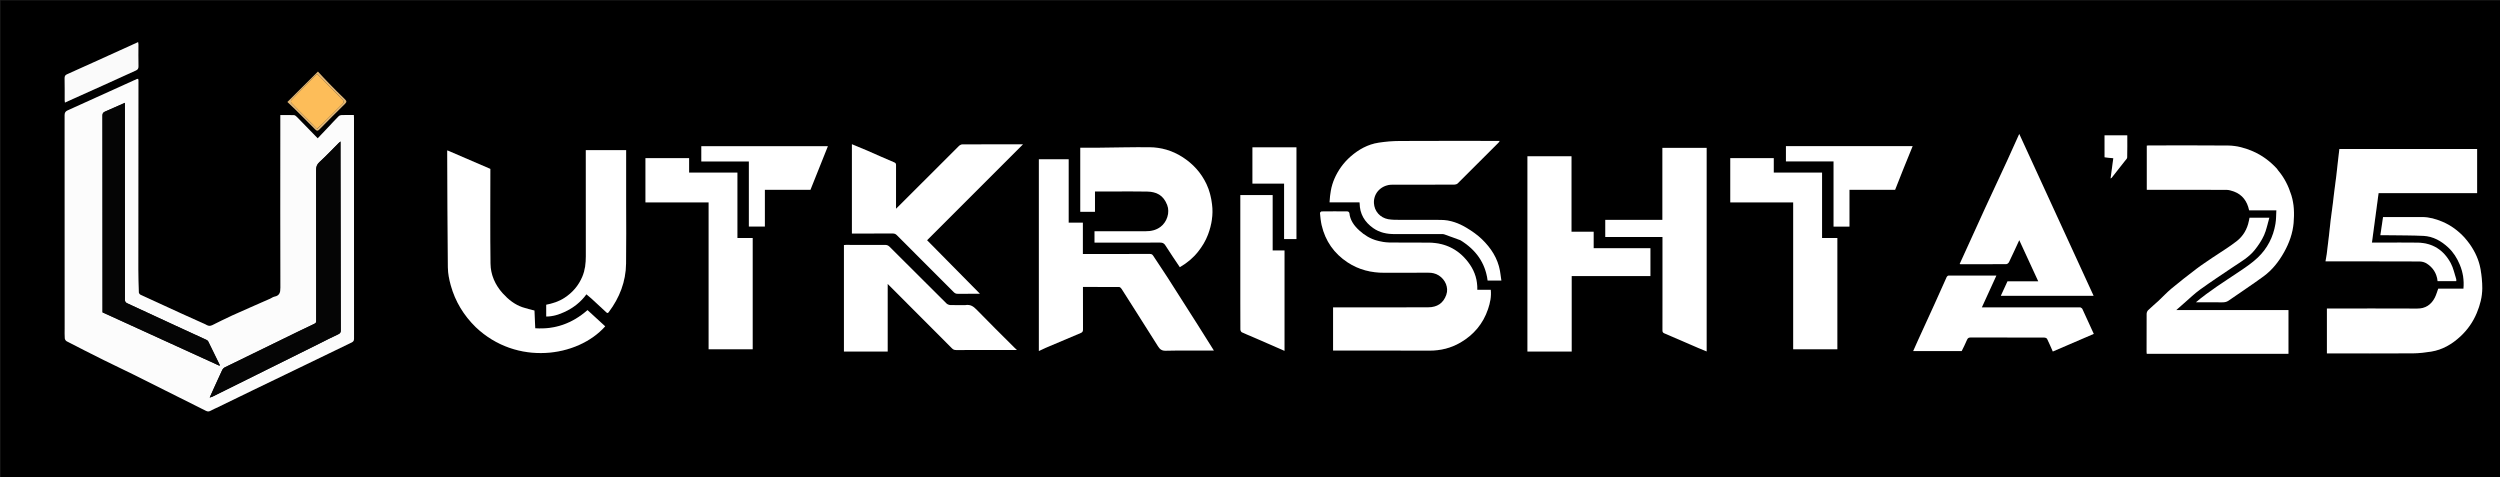 <svg width="4400" height="840" viewBox="0 0 4400 840" fill="none" xmlns="http://www.w3.org/2000/svg">
<rect width="4400" height="840" fill="#1E1E1E"/>
<g clip-path="url(#clip0_0_1)">
<path d="M3299 841C2199.33 841 1100.17 841 1 841C1 561 1 281 1 1C1467.67 1 2934.33 1 4401 1C4401 281 4401 561 4401 841C4033.83 841 3666.67 841 3299 841ZM113.839 578.5C113.85 584.165 113.589 589.851 114.028 595.483C114.17 597.305 115.739 599.778 117.349 600.61C138.93 611.764 160.576 622.798 182.326 633.62C199.655 642.242 217.229 650.374 234.556 659.003C277.186 680.231 319.738 701.615 362.313 722.954C364.948 724.275 367.344 724.668 370.189 723.103C374.72 720.608 379.524 718.611 384.185 716.348C404.533 706.468 424.855 696.534 445.216 686.682C469.661 674.854 494.149 663.115 518.595 651.29C552.026 635.118 585.411 618.852 618.889 602.78C622.1 601.239 623.098 599.412 623.096 595.937C623.012 466.452 623.031 336.968 623.023 207.483C623.023 205.902 622.846 204.321 622.733 202.429C615.21 202.429 608.234 202.29 601.272 202.525C599.478 202.586 597.269 203.371 596.029 204.606C590.424 210.188 585.106 216.058 579.668 221.809C573.104 228.753 566.523 235.681 559.162 243.446C546.327 230.241 534.582 218.093 522.73 206.051C521.284 204.582 519.3 202.766 517.493 202.682C509.569 202.314 501.617 202.523 493.401 202.523C493.401 214.85 493.405 226.307 493.401 237.763C493.366 327.253 493.193 416.743 493.514 506.232C493.545 514.928 492.014 520.418 482.841 522.174C480.343 522.652 478.138 524.532 475.723 525.6C453.205 535.554 430.603 545.32 408.17 555.462C396.483 560.745 385.096 566.691 373.554 572.299C370.297 573.882 367.086 574.006 363.795 572.069C361.345 570.628 358.678 569.547 356.078 568.374C343.936 562.898 331.76 557.499 319.641 551.974C295.502 540.97 271.375 529.941 247.318 518.759C245.942 518.12 244.419 516.046 244.365 514.587C243.868 501.117 243.437 487.635 243.44 474.157C243.463 363.34 243.585 252.524 243.656 141.707C243.657 140.799 243.366 139.891 243.186 138.829C242.171 138.926 241.459 138.821 240.908 139.071C217.213 149.783 193.531 160.524 169.85 171.266C153.035 178.893 136.246 186.58 119.392 194.119C115.595 195.817 113.736 197.765 113.743 202.543C113.913 327.529 113.857 452.514 113.839 578.5ZM1966.5 447C1946.41 447 1926.32 447 1905.84 447C1905.84 428.37 1905.84 410.299 1905.84 391.838C1897.37 391.838 1889.3 391.838 1880.85 391.838C1880.85 354.378 1880.85 317.314 1880.85 280.268C1863.06 280.268 1845.66 280.268 1828.39 280.268C1828.39 392.659 1828.39 504.781 1828.39 617.8C1832.95 615.672 1836.79 613.735 1840.74 612.051C1861.22 603.324 1881.71 594.617 1902.25 586.023C1905.34 584.73 1906.11 582.849 1906.08 579.605C1905.93 556.448 1906 533.289 1906 510.131C1906 508.521 1906 506.911 1906 505C1927.61 505 1948.73 504.935 1969.86 505.145C1971.28 505.159 1973.1 506.976 1974.02 508.412C1982.32 521.26 1990.45 534.212 1998.63 547.13C2011.8 567.922 2024.99 588.696 2038.12 609.513C2041.27 614.512 2044.58 617.436 2051.56 617.263C2078.04 616.609 2104.54 617 2131.03 617C2132.61 617 2134.2 617 2136.44 617C2126.56 601.278 2117.15 586.179 2107.61 571.158C2090.12 543.598 2072.64 516.034 2054.99 488.572C2046.64 475.564 2037.85 462.831 2029.43 449.865C2027.88 447.478 2026.11 446.936 2023.48 446.949C2004.82 447.045 1986.16 447 1966.5 447ZM2610.51 510C2607.07 510 2603.63 510 2600.03 510C2600.49 493.589 2595.98 478.873 2587.25 466.002C2570.05 440.626 2545.7 427.385 2514.86 427.05C2491.7 426.798 2468.53 427.287 2445.38 426.836C2437.86 426.689 2430.19 425.282 2422.91 423.264C2411.46 420.083 2401.35 413.804 2392.6 405.882C2383.49 397.623 2376.17 387.964 2374.88 374.972C2374.77 373.894 2372.96 372.141 2371.92 372.128C2356.59 371.944 2341.26 371.945 2325.94 372.134C2324.96 372.147 2323.08 374.156 2323.18 375.077C2323.9 382.157 2324.5 389.314 2326.09 396.23C2332.52 424.185 2348.03 446.193 2371.85 461.851C2391.23 474.596 2413.02 480.15 2436.28 480.03C2462.11 479.897 2487.93 480.117 2513.76 479.92C2520.48 479.869 2526.6 481.171 2532.26 484.734C2543.79 492 2549.94 506.164 2545.53 518.824C2540.33 533.73 2529.46 540.81 2513.68 540.892C2459.7 541.173 2405.71 541 2351.72 541C2349.94 541 2348.15 541 2346.21 541C2346.21 566.486 2346.21 591.553 2346.21 617C2348.19 617 2349.98 617 2351.78 617C2406.43 617 2461.08 616.835 2515.74 617.088C2535.35 617.178 2553.59 612.699 2570.43 602.87C2593.75 589.264 2610.22 569.759 2618.89 544.102C2622.57 533.194 2625.01 521.932 2623.72 510C2619.46 510 2615.48 510 2610.51 510ZM2727.5 275C2714.4 275 2701.31 275 2688.28 275C2688.28 389.971 2688.28 504.367 2688.28 618.72C2714.29 618.72 2740.03 618.72 2766.16 618.72C2766.16 574.372 2766.16 530.302 2766.16 485.84C2812.63 485.84 2858.7 485.84 2904.72 485.84C2904.72 469.372 2904.72 453.301 2904.72 436.836C2871.37 436.836 2838.3 436.836 2804.83 436.836C2804.83 427.033 2804.83 417.622 2804.83 407.826C2791.69 407.826 2778.95 407.826 2765.82 407.826C2765.82 363.358 2765.82 319.288 2765.82 275C2753.12 275 2740.81 275 2727.5 275ZM4094.96 448.194C4094.3 451.989 4093.63 455.784 4092.89 460C4095.01 460 4096.82 460 4098.63 460C4151.78 460 4204.94 459.919 4258.09 460.152C4262.41 460.171 4267.3 461.4 4270.91 463.682C4282.16 470.802 4288.76 481.273 4290.19 494.811C4301.13 494.811 4311.91 494.811 4322.98 494.811C4322.98 493.503 4323.27 492.288 4322.94 491.273C4319.87 481.85 4317.93 471.799 4313.31 463.19C4301.04 440.309 4281.64 427.495 4255.2 427.068C4234.21 426.729 4213.21 427 4192.21 427C4186.58 427 4180.96 427 4174.61 427C4178.54 397.747 4182.4 368.991 4186.31 339.877C4244.25 339.877 4301.99 339.877 4359.74 339.877C4359.74 313.751 4359.74 288.016 4359.74 262.231C4278.75 262.231 4198.01 262.231 4117.29 262.231C4116.51 268.924 4115.74 275.386 4115 281.853C4113.98 290.93 4113.05 300.02 4111.95 309.089C4110.71 319.261 4109.29 329.411 4108.01 339.578C4107.21 345.885 4106.57 352.212 4105.77 358.518C4104.56 368.036 4103.18 377.533 4102.02 387.059C4100.89 396.454 4100 405.88 4098.91 415.28C4097.66 425.953 4096.31 436.614 4094.96 448.194ZM837.515 576.009C909.179 644.232 1016.59 628.893 1065.16 574.337C1054.74 564.796 1044.33 555.252 1034.02 545.809C1007.43 569.135 977.127 580.14 942.016 577.765C941.549 567.122 941.1 556.889 940.645 546.543C933.927 544.734 926.896 543.202 920.11 540.939C905.988 536.23 894.716 527.24 884.85 516.341C871.31 501.384 863.494 483.549 863.236 463.663C862.544 410.348 863 357.018 863 303.693C863 301.549 863 299.405 863 297.256C837.675 286.34 812.59 275.527 787.419 264.677C787.168 265.563 787.082 265.724 787.083 265.884C787.384 334.121 787.47 402.36 788.23 470.592C788.349 481.308 790.566 492.259 793.475 502.635C801.359 530.753 816.117 555.03 837.515 576.009ZM1717.27 517C1719.37 517 1721.46 517 1724.65 517C1693.23 485.182 1662.57 454.134 1631.65 422.817C1687.78 366.693 1743.78 310.691 1800.48 254C1798.8 254 1798.04 254 1797.29 254C1762.8 254 1728.3 253.948 1693.81 254.128C1691.71 254.139 1689.15 255.524 1687.6 257.066C1652.04 292.44 1616.59 327.926 1581.12 363.387C1579.93 364.573 1578.71 365.727 1577 367.39C1577 341.202 1576.98 316.043 1577.03 290.883C1577.04 288.176 1576.57 286.872 1573.52 285.614C1557.67 279.068 1542.08 271.888 1526.35 265.06C1517.43 261.19 1508.4 257.572 1499.36 253.816C1499.36 306.49 1499.36 358.714 1499.36 411C1523.56 411 1547.39 411.057 1571.22 410.929C1574.28 410.912 1576.37 411.786 1578.54 413.961C1611.82 447.369 1645.22 480.66 1678.5 514.074C1680.68 516.265 1682.79 517.121 1685.83 517.068C1695.99 516.889 1706.16 517 1717.27 517ZM2887.5 387C2866.74 387 2845.99 387 2825.28 387C2825.28 397.299 2825.28 407.036 2825.28 417.154C2858.62 417.154 2891.69 417.154 2926 417.154C2926 451.586 2926 485.631 2926 519.676C2926 540.168 2926.03 560.66 2925.96 581.151C2925.95 583.672 2926.27 585.387 2928.96 586.536C2949 595.095 2968.96 603.829 2988.96 612.465C2993.74 614.532 2998.6 616.437 3003.69 618.525C3003.69 498.553 3003.69 379.363 3003.69 260.304C2977.65 260.304 2951.91 260.304 2925.8 260.304C2925.8 302.667 2925.8 344.729 2925.8 387C2913.11 387 2900.81 387 2887.5 387ZM3494.03 365.678C3479.04 398.627 3464.05 431.576 3449 464.654C3449.68 464.799 3450.14 464.98 3450.59 464.98C3477.42 464.996 3504.24 465.063 3531.06 464.841C3532.71 464.827 3535.06 462.871 3535.86 461.225C3541.94 448.681 3547.71 435.989 3553.91 422.63C3565.17 447.042 3576.13 470.809 3587.33 495.097C3568.79 495.097 3551.01 495.097 3533.21 495.097C3529.26 503.677 3525.41 512.04 3521.46 520.625C3576.22 520.625 3630.05 520.625 3684.71 520.625C3641.06 425.576 3597.7 331.15 3553.88 235.752C3546.42 252.281 3539.58 267.663 3532.54 282.949C3519.91 310.339 3507.16 337.67 3494.03 365.678ZM4346.97 429.666C4343.78 425.741 4340.79 421.634 4337.36 417.926C4326.31 405.96 4313.42 396.43 4298.36 390.117C4286.99 385.347 4275.2 381.995 4262.69 381.999C4254.03 382.003 4245.36 382 4236.7 382C4222.56 382 4208.43 382 4194.16 382C4192.57 392.829 4191.02 403.314 4189.45 414C4195.32 414 4200.98 413.927 4206.63 414.013C4226.21 414.312 4245.81 414.183 4265.36 415.144C4282.53 415.988 4296.8 424.29 4309.12 435.753C4317.99 444.014 4324.34 454.188 4329.07 465.395C4334.81 478.985 4337.07 493.042 4335.7 508.071C4320.4 508.071 4305.3 508.071 4291.3 508.071C4289.09 513.952 4287.67 519.444 4285.08 524.313C4278.59 536.495 4268.78 543.175 4254.28 543.102C4202.96 542.841 4151.63 543 4100.31 543C4098.56 543 4096.82 543 4095.36 543C4095.36 569.784 4095.36 595.855 4095.36 622C4146.2 622 4196.69 622.165 4247.18 621.865C4257.59 621.803 4268.07 620.505 4278.38 618.906C4298.65 615.762 4315.64 605.737 4330.45 591.955C4342.94 580.32 4352.54 566.643 4359.15 550.721C4364.94 536.793 4368.71 522.449 4368.79 507.498C4368.85 496.431 4367.69 485.237 4365.84 474.31C4363.12 458.291 4356.51 443.667 4346.97 429.666ZM1136 338.499C1136 344.263 1136 350.028 1136 356.178C1173.31 356.178 1210.05 356.178 1247.17 356.178C1247.17 442.64 1247.17 528.705 1247.17 614.718C1273.3 614.718 1299.04 614.718 1324.72 614.718C1324.72 549.369 1324.72 484.302 1324.72 418.837C1315.7 418.837 1306.96 418.837 1297.83 418.837C1297.83 380.368 1297.83 342.297 1297.83 303.833C1269.37 303.833 1241.3 303.833 1212.83 303.833C1212.83 295.03 1212.83 286.618 1212.83 278.287C1187.02 278.287 1161.62 278.287 1136 278.287C1136 298.215 1136 317.857 1136 338.499ZM3156 528.5C3156 557.26 3156 586.02 3156 614.713C3182.31 614.713 3208.05 614.713 3233.72 614.713C3233.72 549.36 3233.72 484.294 3233.72 418.828C3224.7 418.828 3215.95 418.828 3206.82 418.828C3206.82 380.359 3206.82 342.289 3206.82 303.825C3178.36 303.825 3150.29 303.825 3121.82 303.825C3121.82 295.022 3121.82 286.609 3121.82 278.291C3096.02 278.291 3070.61 278.291 3045.29 278.291C3045.29 304.32 3045.29 330.057 3045.29 356.187C3082.32 356.187 3119.06 356.187 3156 356.187C3156 413.556 3156 470.528 3156 528.5ZM1698.48 537C1689.81 537 1681.14 537.198 1672.48 536.868C1670.17 536.78 1667.36 535.648 1665.74 534.035C1632.16 500.692 1598.73 467.186 1565.16 433.833C1563.63 432.314 1560.99 431.137 1558.86 431.12C1535.53 430.929 1512.2 430.995 1488.87 431.013C1487.61 431.014 1486.35 431.2 1485.33 431.281C1485.33 494.072 1485.33 556.473 1485.33 618.666C1511.07 618.666 1536.47 618.666 1562.31 618.666C1562.31 578.993 1562.31 539.652 1562.31 499.659C1600.41 537.807 1638 575.388 1675.49 613.063C1677.66 615.25 1679.77 616.075 1682.82 616.066C1716.31 615.961 1749.81 616 1783.3 616C1785.06 616 1786.82 616 1789.82 616C1787.78 614.1 1786.57 613.05 1785.44 611.924C1763.05 589.543 1740.45 567.353 1718.41 544.627C1712.86 538.906 1707.4 535.564 1698.48 537ZM1956.5 337C1977.33 337 1998.18 336.62 2019 337.122C2035.19 337.512 2047.46 343.174 2054.28 360.822C2059.36 373.987 2053.99 390.522 2042.74 399.115C2034.93 405.071 2026.21 406.962 2016.81 406.98C1988.31 407.035 1959.81 407 1931.32 407C1929.57 407 1927.82 407 1926.36 407C1926.36 414.123 1926.36 420.535 1926.36 427C1965.05 427 2003.38 427.072 2041.71 426.902C2046.08 426.882 2048.68 428.041 2051.11 431.877C2059.28 444.801 2067.95 457.413 2076.5 470.244C2089.02 462.95 2099.74 454.121 2108.6 442.971C2115.87 433.807 2121.87 423.953 2126 413.015C2132.52 395.737 2135.46 378.071 2133.15 359.472C2131.61 346.997 2128.66 335.082 2123.3 323.803C2113.83 303.896 2099.61 288.255 2080.98 276.36C2063.31 265.08 2043.97 259.351 2023.3 259.157C1993.39 258.876 1963.47 259.698 1933.55 259.984C1922.78 260.086 1912.01 260 1901.28 260C1901.28 297.95 1901.28 335.355 1901.28 372.719C1909.96 372.719 1918.37 372.719 1927.17 372.719C1927.17 360.7 1927.17 348.956 1927.17 337C1936.88 337 1946.19 337 1956.5 337ZM2570.48 422.987C2597.28 439.275 2614.18 462.283 2618.23 493.721C2626.34 493.721 2634.1 493.721 2642.42 493.721C2641.58 487.917 2640.93 482.435 2639.98 477.008C2636.02 454.59 2624.09 436.436 2608.16 421.03C2600.2 413.333 2590.82 406.833 2581.3 401.079C2567.38 392.663 2552.21 387.107 2535.6 387.029C2511.6 386.916 2487.6 387.072 2463.61 386.954C2456.87 386.921 2450.01 387.015 2443.41 385.859C2429.21 383.371 2418.8 371.897 2418.11 357.51C2417.19 338.621 2432.45 325.129 2449.98 325.05C2486.48 324.885 2522.97 325.034 2559.47 324.91C2561.52 324.903 2564.15 324.17 2565.54 322.795C2589.57 298.996 2613.46 275.047 2637.35 251.107C2638.07 250.395 2638.52 249.428 2639.49 248C2636.9 248 2635.1 248 2633.3 248C2576.81 248 2520.31 247.823 2463.82 248.137C2451.24 248.206 2438.55 249.233 2426.12 251.177C2407.36 254.112 2391.18 263.092 2376.99 275.553C2364.45 286.562 2354.94 299.837 2348.35 315.19C2342.8 328.117 2340.77 341.724 2340.03 356.057C2357.84 356.057 2375.26 356.057 2392.72 356.057C2392.85 356.9 2392.98 357.365 2392.99 357.833C2393.21 376.636 2401.8 390.81 2416.92 401.472C2428.25 409.462 2441.08 411.958 2454.58 411.984C2482.08 412.037 2509.58 411.996 2537.08 412.009C2538.56 412.01 2540.17 411.811 2541.52 412.28C2551.02 415.582 2560.48 419.036 2570.48 422.987ZM3894.03 453.461C3884.62 459.981 3874.95 466.173 3865.84 473.093C3850.95 484.396 3836.21 495.91 3821.84 507.853C3813.7 514.612 3806.5 522.486 3798.74 529.706C3792.86 535.184 3786.6 540.277 3780.83 545.866C3779.29 547.353 3778.14 550.026 3778.12 552.166C3777.93 574.492 3777.99 596.82 3778.01 619.148C3778.01 620.406 3778.2 621.663 3778.28 622.677C3861.74 622.677 3944.8 622.677 4027.68 622.677C4027.68 596.951 4027.68 571.549 4027.68 545.736C3961.71 545.736 3896.07 545.736 3830.17 545.736C3834.92 541.545 3839.29 537.621 3843.73 533.783C3853.14 525.651 3862.09 516.862 3872.14 509.609C3891.09 495.932 3910.66 483.097 3930.04 470.016C3943.53 460.904 3958.02 452.876 3968.3 439.929C3974.66 431.93 3980.56 423.206 3984.72 413.936C3989 404.406 3990.92 393.815 3994.02 383.178C3981.48 383.178 3970.36 383.178 3959.21 383.178C3958.79 385.232 3958.38 387.119 3958 389.013C3955.14 403.423 3947.89 415.67 3936.58 424.484C3923.27 434.856 3908.68 443.588 3894.03 453.461ZM4009.46 299.968C4008.73 298.903 4008.12 297.727 4007.26 296.791C3995.06 283.631 3980.97 273.118 3964.4 266.013C3950.75 260.161 3936.44 256.33 3921.73 256.178C3875.08 255.697 3828.43 255.998 3781.78 256.013C3780.53 256.014 3779.28 256.207 3778.36 256.283C3778.36 282.463 3778.36 308.196 3778.36 334C3825.2 334 3871.68 333.918 3918.15 334.129C3922.7 334.15 3927.43 335.449 3931.73 337.056C3946.91 342.726 3955.11 354.374 3958.48 370.182C3974.3 370.182 3990.04 370.182 4006.41 370.182C4005.92 378.321 4006.11 386.14 4004.86 393.723C4001.02 417.054 3990.57 437.432 3973.49 453.577C3963.33 463.185 3951.41 471.067 3939.74 478.923C3914.53 495.895 3888.66 511.91 3864.85 532C3880.87 532 3896.18 531.92 3911.48 532.054C3915.48 532.089 3918.9 531.478 3922.36 529.053C3942.84 514.697 3963.84 501.061 3983.99 486.256C3999.26 475.026 4010.84 460.218 4020.11 443.586C4029.01 427.622 4035.12 410.613 4036.72 392.565C4038.18 376.085 4037.74 359.361 4032.65 343.259C4027.71 327.631 4020.64 313.092 4009.46 299.968ZM3661.08 541C3603.54 541 3546.01 541 3488.04 541C3496.65 522.167 3505.01 503.864 3513.63 485.001C3484.92 485.001 3457.11 484.975 3429.3 485.101C3428.26 485.106 3426.73 486.36 3426.25 487.408C3419.09 503.16 3412.15 519.009 3405 534.768C3395.4 555.953 3385.65 577.072 3375.99 598.235C3373.03 604.723 3370.17 611.26 3367.21 617.904C3395.96 617.904 3424.27 617.904 3452.54 617.904C3455.72 611.291 3459.14 604.894 3461.86 598.209C3463.32 594.608 3465.36 593.899 3468.89 593.924C3490.22 594.077 3511.55 594 3532.87 594C3554.53 594 3576.19 593.947 3597.85 594.1C3599.59 594.112 3602.24 595.077 3602.9 596.387C3606.4 603.385 3609.39 610.634 3612.95 618.669C3636.95 608.342 3661 597.988 3685.04 587.641C3678.26 572.779 3671.63 558.174 3664.88 543.627C3664.37 542.538 3662.97 541.867 3661.08 541ZM1102 356.5C1102 325.743 1102 294.986 1102 264.279C1078.04 264.279 1054.64 264.279 1031 264.279C1031 266.36 1031 268.171 1031 269.982C1031 330.299 1030.92 390.617 1031.07 450.934C1031.1 463.283 1029.78 475.258 1024.99 486.716C1018.34 502.626 1007.65 515.083 993.159 524.425C983.308 530.775 972.399 534.168 961.345 536.345C961.345 543.465 961.345 550.207 961.345 557.057C973.268 557.078 984.103 553.521 994.264 548.74C1009.3 541.664 1022.28 531.545 1032.09 517.969C1035.24 520.624 1038.19 522.947 1040.95 525.477C1049.71 533.493 1058.41 541.575 1067.1 549.661C1068.84 551.28 1069.68 551.576 1071.49 549.16C1090.47 523.88 1101.43 495.658 1101.88 463.971C1102.39 428.487 1102 392.991 1102 356.5ZM2206.61 593.963C2224.55 601.763 2242.49 609.563 2260.73 617.491C2260.73 558.088 2260.73 499.669 2260.73 440.851C2253.72 440.851 2246.97 440.851 2239.85 440.851C2239.85 408.047 2239.85 375.642 2239.85 343.279C2220.71 343.279 2201.97 343.279 2183 343.279C2183 345.366 2183 347.175 2183 348.985C2183 409.48 2183 469.975 2183 530.47C2183 546.969 2182.93 563.469 2183.11 579.965C2183.13 581.637 2184.32 584.161 2185.67 584.806C2192.31 587.972 2199.19 590.638 2206.61 593.963ZM1318 379.5C1318 385.928 1318 392.357 1318 398.717C1327.64 398.717 1336.71 398.717 1346.16 398.717C1346.16 377.039 1346.16 355.641 1346.16 334.039C1373.16 334.039 1399.77 334.039 1426.39 334.039C1436.66 308.365 1446.85 282.87 1457.06 257.322C1382.53 257.322 1308.34 257.322 1234.32 257.322C1234.32 266.384 1234.32 275.121 1234.32 284.229C1262.37 284.229 1290.1 284.229 1318 284.229C1318 315.907 1318 347.204 1318 379.5ZM3350.03 296.7C3355.41 283.609 3360.78 270.518 3366.23 257.236C3291.47 257.236 3217.4 257.236 3143.24 257.236C3143.24 266.21 3143.24 274.946 3143.24 284.071C3171.2 284.071 3198.94 284.071 3227.06 284.071C3227.06 322.523 3227.06 360.587 3227.06 398.778C3236.51 398.778 3245.58 398.778 3255.04 398.778C3255.04 377.157 3255.04 355.755 3255.04 334.032C3282.2 334.032 3308.97 334.032 3335.4 334.032C3340.37 321.59 3345.19 309.545 3350.03 296.7ZM2260 409.483C2260 413.254 2260 417.025 2260 420.714C2267.64 420.714 2274.71 420.714 2281.72 420.714C2281.72 366.695 2281.72 312.962 2281.72 259.283C2255.7 259.283 2229.96 259.283 2204.28 259.283C2204.28 280.636 2204.28 301.706 2204.28 323.172C2222.97 323.172 2241.38 323.172 2260 323.172C2260 351.876 2260 380.183 2260 409.483ZM165.445 109.336C149.68 116.461 133.948 123.66 118.123 130.65C114.803 132.117 113.621 133.979 113.703 137.703C113.992 150.682 113.83 163.67 113.867 176.655C113.87 177.716 114.081 178.776 114.274 180.563C119.443 178.214 124.061 176.098 128.693 174.015C145.756 166.34 162.841 158.713 179.886 150.996C199.593 142.073 219.239 133.013 238.981 124.166C242.452 122.61 243.807 120.756 243.7 116.703C243.36 103.892 243.63 91.066 243.625 78.246C243.624 77.054 243.347 75.862 243.128 74.102C216.976 85.969 191.534 97.514 165.445 109.336ZM3704.06 277.25C3708.91 277.632 3713.77 278.014 3719.4 278.456C3717.84 290.144 3716.28 301.806 3714.62 314.148C3715.75 313.445 3716.22 313.29 3716.48 312.962C3724.33 303.016 3732.18 293.068 3739.98 283.077C3741.44 281.204 3743.76 279.179 3743.82 277.174C3744.17 264.241 3744 251.294 3744 238.216C3730.5 238.216 3717.43 238.216 3704 238.216C3704 251.047 3704 263.665 3704.06 277.25ZM519.246 192.199C531.016 203.945 542.882 215.599 554.49 227.503C557.455 230.544 559.224 230.834 562.359 227.626C577.115 212.523 592.037 197.578 607.122 182.803C610.27 179.72 610.398 177.937 607.193 174.852C597.489 165.515 588.009 155.941 578.604 146.301C571.911 139.439 565.48 132.32 559.573 126.001C541.06 144.433 523.721 161.697 505.852 179.488C510.095 183.524 514.407 187.626 519.246 192.199Z" fill="black"/>
<path d="M113.839 578C113.857 452.514 113.913 327.529 113.743 202.543C113.736 197.765 115.595 195.817 119.391 194.119C136.246 186.579 153.035 178.893 169.85 171.266C193.531 160.524 217.213 149.783 240.907 139.071C241.459 138.821 242.171 138.926 243.185 138.829C243.366 139.891 243.657 140.799 243.656 141.707C243.585 252.524 243.463 363.34 243.44 474.156C243.437 487.635 243.868 501.117 244.365 514.587C244.419 516.046 245.942 518.12 247.318 518.759C271.374 529.941 295.502 540.97 319.641 551.974C331.76 557.499 343.936 562.898 356.077 568.374C358.678 569.547 361.345 570.628 363.795 572.069C367.086 574.006 370.297 573.882 373.554 572.299C385.096 566.691 396.483 560.745 408.17 555.462C430.602 545.32 453.205 535.554 475.723 525.6C478.138 524.532 480.343 522.652 482.841 522.174C492.014 520.418 493.545 514.928 493.514 506.232C493.193 416.743 493.366 327.253 493.401 237.763C493.405 226.307 493.401 214.85 493.401 202.523C501.617 202.523 509.569 202.314 517.493 202.682C519.3 202.766 521.284 204.582 522.73 206.05C534.582 218.092 546.327 230.241 559.162 243.446C566.523 235.681 573.104 228.753 579.668 221.809C585.106 216.058 590.424 210.188 596.029 204.606C597.269 203.371 599.477 202.586 601.272 202.525C608.234 202.29 615.21 202.429 622.733 202.429C622.846 204.321 623.023 205.902 623.023 207.483C623.031 336.968 623.012 466.452 623.096 595.937C623.098 599.412 622.1 601.239 618.889 602.78C585.411 618.852 552.026 635.118 518.595 651.29C494.149 663.115 469.661 674.854 445.216 686.682C424.855 696.534 404.533 706.468 384.185 716.348C379.524 718.611 374.72 720.608 370.189 723.103C367.344 724.668 364.948 724.275 362.313 722.954C319.738 701.615 277.186 680.231 234.556 659.003C217.229 650.374 199.655 642.242 182.326 633.62C160.575 622.798 138.93 611.764 117.349 600.61C115.739 599.778 114.17 597.305 114.028 595.483C113.589 589.851 113.85 584.165 113.839 578ZM374.992 686.399C373.169 690.485 371.346 694.572 369.075 699.661C371.402 698.979 372.384 698.842 373.227 698.424C424.595 672.951 475.953 647.457 527.311 621.961C538.756 616.279 550.197 610.589 561.638 604.899C572.811 599.342 583.87 593.538 595.216 588.362C598.882 586.689 599.848 584.807 599.839 581.015C599.582 477.716 599.444 374.417 599.289 271.118C599.279 264.055 599.288 256.992 599.288 248.974C597.586 250.449 596.704 251.123 595.926 251.901C584.767 263.049 573.972 274.597 562.306 285.185C557.533 289.516 556.33 293.747 556.348 299.742C556.538 362.055 556.474 424.369 556.478 486.682C556.48 512.507 556.475 538.333 556.483 564.158C556.483 566.474 556.647 568.284 553.7 569.673C534.761 578.599 515.987 587.872 497.159 597.032C463.417 613.449 429.657 629.828 395.979 646.375C393.948 647.373 391.973 649.43 391.001 651.481C385.626 662.823 380.57 674.317 374.992 686.399ZM219.814 189.622C219.814 186.886 219.814 184.151 219.814 180.961C207.766 186.282 196.575 191.247 185.361 196.161C182.326 197.491 180.3 198.924 180.305 203.002C180.455 314.476 180.446 425.951 180.464 537.425C180.465 541.549 180.465 545.673 180.465 549.762C249.312 581.184 317.807 612.445 386.559 643.823C386.622 642.733 386.766 642.347 386.642 642.092C379.961 628.357 373.306 614.61 366.48 600.948C365.829 599.645 364.238 598.569 362.837 597.92C344.622 589.49 326.337 581.208 308.117 572.785C280.087 559.826 252.117 546.734 224.049 533.857C221.017 532.466 219.882 530.882 219.883 527.512C219.923 415.205 219.862 302.898 219.814 189.622Z" fill="#FCFCFC"/>
<path d="M1967 447C1986.16 447 2004.82 447.045 2023.48 446.949C2026.11 446.936 2027.88 447.478 2029.43 449.865C2037.85 462.831 2046.64 475.564 2054.99 488.572C2072.64 516.034 2090.12 543.598 2107.61 571.158C2117.15 586.179 2126.56 601.278 2136.44 617C2134.2 617 2132.61 617 2131.03 617C2104.54 617 2078.04 616.609 2051.56 617.263C2044.58 617.436 2041.27 614.512 2038.12 609.513C2024.99 588.696 2011.8 567.922 1998.63 547.13C1990.45 534.212 1982.32 521.26 1974.02 508.412C1973.1 506.976 1971.28 505.159 1969.86 505.145C1948.73 504.935 1927.61 505 1906 505C1906 506.911 1906 508.521 1906 510.131C1906 533.289 1905.93 556.448 1906.08 579.605C1906.11 582.849 1905.34 584.73 1902.25 586.023C1881.71 594.617 1861.22 603.324 1840.74 612.051C1836.79 613.735 1832.95 615.672 1828.39 617.8C1828.39 504.781 1828.39 392.659 1828.39 280.268C1845.66 280.268 1863.06 280.268 1880.85 280.268C1880.85 317.314 1880.85 354.378 1880.85 391.838C1889.3 391.838 1897.37 391.838 1905.84 391.838C1905.84 410.299 1905.84 428.37 1905.84 447C1926.32 447 1946.41 447 1967 447Z" fill="white"/>
<path d="M2611.01 510C2615.48 510 2619.46 510 2623.72 510C2625.01 521.932 2622.57 533.194 2618.89 544.102C2610.22 569.759 2593.75 589.264 2570.43 602.87C2553.59 612.699 2535.35 617.178 2515.74 617.088C2461.08 616.835 2406.43 617 2351.78 617C2349.98 617 2348.19 617 2346.21 617C2346.21 591.553 2346.21 566.486 2346.21 541C2348.15 541 2349.94 541 2351.72 541C2405.71 541 2459.7 541.173 2513.68 540.892C2529.46 540.81 2540.33 533.73 2545.53 518.824C2549.94 506.164 2543.79 492 2532.26 484.734C2526.6 481.171 2520.48 479.869 2513.76 479.92C2487.93 480.117 2462.11 479.897 2436.28 480.03C2413.02 480.15 2391.23 474.596 2371.85 461.851C2348.03 446.193 2332.52 424.185 2326.09 396.23C2324.5 389.314 2323.9 382.157 2323.18 375.077C2323.08 374.156 2324.96 372.147 2325.94 372.134C2341.26 371.945 2356.59 371.944 2371.92 372.128C2372.96 372.141 2374.77 373.894 2374.88 374.972C2376.17 387.964 2383.49 397.623 2392.6 405.882C2401.35 413.804 2411.46 420.083 2422.91 423.264C2430.19 425.282 2437.86 426.689 2445.38 426.836C2468.53 427.287 2491.7 426.798 2514.86 427.05C2545.7 427.385 2570.05 440.626 2587.25 466.002C2595.98 478.873 2600.49 493.589 2600.03 510C2603.63 510 2607.07 510 2611.01 510Z" fill="white"/>
<path d="M2728 275C2740.81 275 2753.12 275 2765.82 275C2765.82 319.288 2765.82 363.358 2765.82 407.826C2778.95 407.826 2791.69 407.826 2804.83 407.826C2804.83 417.622 2804.83 427.033 2804.83 436.836C2838.3 436.836 2871.37 436.836 2904.72 436.836C2904.72 453.301 2904.72 469.372 2904.72 485.84C2858.7 485.84 2812.63 485.84 2766.16 485.84C2766.16 530.302 2766.16 574.372 2766.16 618.72C2740.03 618.72 2714.29 618.72 2688.28 618.72C2688.28 504.367 2688.28 389.971 2688.28 275C2701.31 275 2714.4 275 2728 275Z" fill="white"/>
<path d="M4094.98 447.737C4096.31 436.614 4097.66 425.953 4098.91 415.28C4100 405.88 4100.89 396.454 4102.02 387.059C4103.18 377.533 4104.56 368.036 4105.77 358.518C4106.57 352.212 4107.21 345.885 4108.01 339.578C4109.29 329.411 4110.71 319.261 4111.95 309.089C4113.05 300.02 4113.98 290.93 4115 281.853C4115.74 275.386 4116.51 268.924 4117.29 262.231C4198.01 262.231 4278.75 262.231 4359.74 262.231C4359.74 288.016 4359.74 313.751 4359.74 339.877C4301.99 339.877 4244.25 339.877 4186.31 339.877C4182.4 368.991 4178.54 397.747 4174.61 427C4180.96 427 4186.58 427 4192.21 427C4213.21 427 4234.21 426.729 4255.2 427.068C4281.64 427.495 4301.04 440.309 4313.31 463.19C4317.93 471.799 4319.87 481.85 4322.94 491.273C4323.27 492.288 4322.98 493.503 4322.98 494.811C4311.91 494.811 4301.13 494.811 4290.19 494.811C4288.76 481.273 4282.16 470.802 4270.91 463.682C4267.3 461.4 4262.41 460.171 4258.09 460.152C4204.94 459.919 4151.78 460 4098.63 460C4096.82 460 4095.01 460 4092.89 460C4093.63 455.784 4094.3 451.989 4094.98 447.737Z" fill="white"/>
<path d="M837.261 575.76C816.117 555.03 801.359 530.753 793.475 502.635C790.566 492.259 788.349 481.308 788.23 470.592C787.47 402.36 787.384 334.121 787.083 265.884C787.082 265.724 787.168 265.563 787.419 264.677C812.59 275.527 837.675 286.34 863 297.256C863 299.405 863 301.549 863 303.693C863 357.018 862.544 410.348 863.236 463.663C863.494 483.549 871.31 501.384 884.85 516.341C894.716 527.24 905.988 536.23 920.11 540.939C926.896 543.202 933.927 544.734 940.645 546.543C941.1 556.889 941.549 567.122 942.016 577.765C977.127 580.14 1007.43 569.135 1034.02 545.809C1044.33 555.252 1054.74 564.796 1065.16 574.337C1016.59 628.893 909.179 644.232 837.261 575.76Z" fill="white"/>
<path d="M1716.8 517C1706.16 517 1695.99 516.889 1685.83 517.068C1682.79 517.121 1680.68 516.265 1678.5 514.074C1645.22 480.66 1611.82 447.369 1578.54 413.961C1576.37 411.786 1574.28 410.912 1571.22 410.929C1547.39 411.057 1523.56 411 1499.36 411C1499.36 358.714 1499.36 306.49 1499.36 253.816C1508.4 257.572 1517.43 261.19 1526.35 265.06C1542.08 271.888 1557.67 279.068 1573.52 285.614C1576.57 286.872 1577.04 288.176 1577.03 290.883C1576.98 316.042 1577 341.202 1577 367.39C1578.71 365.727 1579.93 364.573 1581.12 363.387C1616.59 327.926 1652.04 292.44 1687.6 257.066C1689.15 255.524 1691.71 254.139 1693.81 254.128C1728.3 253.948 1762.8 254 1797.29 254C1798.04 254 1798.8 254 1800.48 254C1743.78 310.691 1687.78 366.693 1631.65 422.817C1662.57 454.134 1693.23 485.182 1724.65 517C1721.46 517 1719.37 517 1716.8 517Z" fill="white"/>
<path d="M2888 387C2900.81 387 2913.11 387 2925.8 387C2925.8 344.729 2925.8 302.667 2925.8 260.304C2951.91 260.304 2977.65 260.304 3003.69 260.304C3003.69 379.363 3003.69 498.553 3003.69 618.525C2998.6 616.437 2993.74 614.532 2988.96 612.465C2968.96 603.829 2949 595.095 2928.96 586.536C2926.27 585.387 2925.95 583.672 2925.96 581.151C2926.03 560.66 2926 540.168 2926 519.676C2926 485.631 2926 451.586 2926 417.154C2891.69 417.154 2858.62 417.154 2825.28 417.154C2825.28 407.036 2825.28 397.299 2825.28 387C2845.99 387 2866.74 387 2888 387Z" fill="white"/>
<path d="M3494.25 365.352C3507.16 337.67 3519.91 310.339 3532.54 282.949C3539.58 267.663 3546.42 252.281 3553.88 235.752C3597.7 331.15 3641.06 425.576 3684.71 520.625C3630.05 520.625 3576.22 520.625 3521.46 520.625C3525.41 512.04 3529.26 503.677 3533.21 495.097C3551.01 495.097 3568.79 495.097 3587.33 495.097C3576.13 470.809 3565.17 447.042 3553.91 422.63C3547.71 435.989 3541.94 448.681 3535.86 461.225C3535.06 462.871 3532.71 464.827 3531.06 464.841C3504.24 465.063 3477.42 464.996 3450.59 464.98C3450.14 464.98 3449.68 464.799 3449 464.654C3464.05 431.576 3479.04 398.627 3494.25 365.352Z" fill="white"/>
<path d="M4347 430.034C4356.51 443.667 4363.12 458.291 4365.84 474.31C4367.69 485.237 4368.85 496.431 4368.79 507.498C4368.71 522.449 4364.94 536.793 4359.15 550.721C4352.54 566.643 4342.94 580.32 4330.45 591.955C4315.64 605.737 4298.65 615.762 4278.38 618.906C4268.07 620.505 4257.59 621.803 4247.18 621.865C4196.69 622.165 4146.2 622 4095.36 622C4095.36 595.855 4095.36 569.784 4095.36 543C4096.82 543 4098.56 543 4100.31 543C4151.63 543 4202.96 542.841 4254.28 543.102C4268.78 543.175 4278.59 536.495 4285.08 524.313C4287.67 519.444 4289.09 513.952 4291.3 508.071C4305.3 508.071 4320.4 508.071 4335.7 508.071C4337.07 493.042 4334.81 478.985 4329.07 465.395C4324.34 454.188 4317.99 444.014 4309.12 435.753C4296.8 424.29 4282.53 415.988 4265.36 415.144C4245.81 414.183 4226.21 414.312 4206.63 414.013C4200.98 413.927 4195.32 414 4189.45 414C4191.02 403.314 4192.57 392.829 4194.16 382C4208.43 382 4222.56 382 4236.7 382C4245.36 382 4254.03 382.003 4262.69 381.999C4275.2 381.995 4286.99 385.347 4298.36 390.117C4313.42 396.43 4326.31 405.96 4337.36 417.926C4340.79 421.634 4343.78 425.741 4347 430.034Z" fill="white"/>
<path d="M1136 337.999C1136 317.857 1136 298.215 1136 278.287C1161.62 278.287 1187.02 278.287 1212.83 278.287C1212.83 286.618 1212.83 295.03 1212.83 303.833C1241.3 303.833 1269.37 303.833 1297.83 303.833C1297.83 342.297 1297.83 380.368 1297.83 418.837C1306.96 418.837 1315.7 418.837 1324.72 418.837C1324.72 484.302 1324.72 549.369 1324.72 614.718C1299.04 614.718 1273.3 614.718 1247.17 614.718C1247.17 528.705 1247.17 442.64 1247.17 356.178C1210.05 356.178 1173.31 356.178 1136 356.178C1136 350.028 1136 344.263 1136 337.999Z" fill="white"/>
<path d="M3156 528C3156 470.528 3156 413.556 3156 356.187C3119.06 356.187 3082.32 356.187 3045.29 356.187C3045.29 330.057 3045.29 304.32 3045.29 278.291C3070.61 278.291 3096.02 278.291 3121.82 278.291C3121.82 286.609 3121.82 295.022 3121.82 303.825C3150.29 303.825 3178.36 303.825 3206.82 303.825C3206.82 342.289 3206.82 380.359 3206.82 418.828C3215.95 418.828 3224.7 418.828 3233.72 418.828C3233.72 484.294 3233.72 549.36 3233.72 614.713C3208.05 614.713 3182.31 614.713 3156 614.713C3156 586.02 3156 557.26 3156 528Z" fill="white"/>
<path d="M1698.97 537C1707.4 535.564 1712.86 538.906 1718.41 544.627C1740.45 567.353 1763.05 589.543 1785.44 611.924C1786.57 613.05 1787.78 614.1 1789.82 616C1786.82 616 1785.06 616 1783.3 616C1749.81 616 1716.31 615.961 1682.82 616.066C1679.77 616.075 1677.66 615.25 1675.49 613.063C1638 575.388 1600.41 537.807 1562.31 499.659C1562.31 539.652 1562.31 578.993 1562.31 618.666C1536.47 618.666 1511.07 618.666 1485.33 618.666C1485.33 556.473 1485.33 494.072 1485.33 431.281C1486.35 431.2 1487.61 431.014 1488.87 431.013C1512.2 430.995 1535.53 430.929 1558.86 431.12C1560.99 431.137 1563.63 432.314 1565.16 433.833C1598.73 467.186 1632.16 500.692 1665.74 534.035C1667.36 535.648 1670.17 536.78 1672.48 536.868C1681.14 537.197 1689.81 537 1698.97 537Z" fill="white"/>
<path d="M1956 337C1946.19 337 1936.88 337 1927.17 337C1927.17 348.956 1927.17 360.7 1927.17 372.719C1918.37 372.719 1909.96 372.719 1901.28 372.719C1901.28 335.355 1901.28 297.95 1901.28 260C1912.01 260 1922.78 260.086 1933.55 259.984C1963.47 259.698 1993.39 258.876 2023.3 259.157C2043.97 259.351 2063.31 265.08 2080.98 276.36C2099.61 288.255 2113.83 303.896 2123.3 323.803C2128.66 335.082 2131.61 346.997 2133.15 359.472C2135.46 378.071 2132.52 395.737 2126 413.015C2121.87 423.953 2115.87 433.807 2108.6 442.971C2099.74 454.121 2089.02 462.95 2076.5 470.244C2067.95 457.413 2059.28 444.801 2051.11 431.877C2048.68 428.041 2046.08 426.882 2041.71 426.902C2003.38 427.072 1965.05 427 1926.36 427C1926.36 420.535 1926.36 414.123 1926.36 407C1927.82 407 1929.57 407 1931.32 407C1959.81 407 1988.31 407.035 2016.81 406.98C2026.21 406.962 2034.93 405.071 2042.74 399.115C2053.99 390.522 2059.36 373.987 2054.28 360.822C2047.46 343.174 2035.19 337.512 2019 337.122C1998.18 336.62 1977.33 337 1956 337Z" fill="white"/>
<path d="M2570.22 422.714C2560.48 419.036 2551.02 415.582 2541.52 412.28C2540.17 411.811 2538.56 412.01 2537.08 412.009C2509.58 411.996 2482.08 412.037 2454.58 411.984C2441.08 411.958 2428.25 409.462 2416.92 401.472C2401.8 390.81 2393.21 376.636 2392.99 357.833C2392.98 357.365 2392.85 356.9 2392.72 356.057C2375.26 356.057 2357.84 356.057 2340.03 356.057C2340.77 341.724 2342.8 328.117 2348.35 315.19C2354.94 299.837 2364.45 286.562 2376.99 275.553C2391.18 263.092 2407.36 254.112 2426.12 251.177C2438.55 249.233 2451.24 248.206 2463.82 248.136C2520.31 247.823 2576.81 248 2633.3 248C2635.1 248 2636.9 248 2639.49 248C2638.52 249.428 2638.07 250.395 2637.35 251.107C2613.46 275.047 2589.57 298.996 2565.54 322.795C2564.15 324.17 2561.52 324.903 2559.47 324.91C2522.97 325.034 2486.48 324.885 2449.98 325.05C2432.45 325.129 2417.19 338.621 2418.11 357.51C2418.8 371.897 2429.21 383.37 2443.41 385.859C2450.01 387.015 2456.87 386.921 2463.61 386.954C2487.6 387.072 2511.6 386.916 2535.6 387.029C2552.21 387.107 2567.38 392.663 2581.3 401.079C2590.82 406.833 2600.2 413.333 2608.16 421.03C2624.09 436.436 2636.02 454.59 2639.98 477.008C2640.93 482.435 2641.58 487.917 2642.42 493.721C2634.1 493.721 2626.34 493.721 2618.23 493.721C2614.18 462.283 2597.28 439.275 2570.22 422.714Z" fill="white"/>
<path d="M3894.34 453.247C3908.68 443.588 3923.27 434.856 3936.58 424.484C3947.89 415.67 3955.14 403.423 3958 389.013C3958.38 387.119 3958.79 385.232 3959.21 383.178C3970.36 383.178 3981.48 383.178 3994.02 383.178C3990.92 393.815 3989 404.406 3984.72 413.936C3980.56 423.206 3974.66 431.93 3968.3 439.929C3958.02 452.876 3943.53 460.904 3930.04 470.016C3910.66 483.097 3891.09 495.932 3872.14 509.609C3862.09 516.862 3853.14 525.651 3843.73 533.783C3839.29 537.621 3834.92 541.545 3830.17 545.736C3896.07 545.736 3961.71 545.736 4027.68 545.736C4027.68 571.549 4027.68 596.951 4027.68 622.677C3944.8 622.677 3861.74 622.677 3778.28 622.677C3778.2 621.663 3778.01 620.406 3778.01 619.148C3777.99 596.82 3777.93 574.492 3778.12 552.166C3778.14 550.026 3779.29 547.353 3780.83 545.866C3786.6 540.277 3792.86 535.184 3798.74 529.706C3806.5 522.486 3813.7 514.612 3821.84 507.853C3836.21 495.91 3850.95 484.396 3865.84 473.093C3874.95 466.173 3884.62 459.981 3894.34 453.247Z" fill="white"/>
<path d="M4009.72 300.22C4020.64 313.092 4027.71 327.631 4032.65 343.259C4037.74 359.361 4038.18 376.085 4036.72 392.565C4035.12 410.613 4029.01 427.622 4020.11 443.586C4010.84 460.218 3999.26 475.026 3983.99 486.256C3963.84 501.061 3942.84 514.697 3922.36 529.053C3918.9 531.478 3915.48 532.089 3911.48 532.054C3896.18 531.92 3880.87 532 3864.85 532C3888.66 511.91 3914.53 495.895 3939.74 478.923C3951.41 471.067 3963.33 463.185 3973.49 453.577C3990.57 437.432 4001.02 417.054 4004.86 393.723C4006.11 386.14 4005.92 378.321 4006.41 370.182C3990.04 370.182 3974.3 370.182 3958.48 370.182C3955.11 354.374 3946.91 342.726 3931.73 337.056C3927.43 335.449 3922.7 334.15 3918.15 334.129C3871.68 333.918 3825.2 334 3778.36 334C3778.36 308.196 3778.36 282.463 3778.36 256.283C3779.28 256.207 3780.53 256.014 3781.78 256.013C3828.43 255.998 3875.08 255.697 3921.73 256.178C3936.44 256.33 3950.75 260.161 3964.4 266.013C3980.97 273.118 3995.06 283.631 4007.26 296.791C4008.12 297.727 4008.73 298.903 4009.72 300.22Z" fill="white"/>
<path d="M3661.53 541.001C3662.97 541.867 3664.37 542.538 3664.88 543.627C3671.63 558.174 3678.26 572.779 3685.04 587.641C3661 597.988 3636.95 608.342 3612.95 618.669C3609.39 610.634 3606.4 603.385 3602.9 596.387C3602.24 595.077 3599.59 594.112 3597.85 594.1C3576.19 593.947 3554.53 594 3532.87 594C3511.55 594 3490.22 594.077 3468.89 593.924C3465.36 593.899 3463.32 594.608 3461.86 598.209C3459.14 604.894 3455.72 611.291 3452.54 617.904C3424.27 617.904 3395.96 617.904 3367.21 617.904C3370.17 611.26 3373.03 604.723 3375.99 598.235C3385.65 577.072 3395.4 555.953 3405 534.768C3412.15 519.009 3419.09 503.16 3426.25 487.408C3426.73 486.36 3428.26 485.106 3429.3 485.101C3457.11 484.975 3484.92 485.001 3513.63 485.001C3505.01 503.864 3496.65 522.167 3488.04 541C3546.01 541 3603.54 541 3661.53 541.001Z" fill="white"/>
<path d="M1102 357C1102 392.991 1102.39 428.487 1101.88 463.971C1101.43 495.658 1090.47 523.88 1071.49 549.16C1069.68 551.576 1068.84 551.28 1067.1 549.661C1058.41 541.575 1049.71 533.493 1040.95 525.477C1038.19 522.947 1035.24 520.624 1032.09 517.969C1022.28 531.545 1009.3 541.664 994.264 548.74C984.103 553.521 973.268 557.078 961.345 557.057C961.345 550.207 961.345 543.465 961.345 536.345C972.399 534.168 983.308 530.775 993.159 524.425C1007.65 515.083 1018.34 502.626 1024.99 486.716C1029.78 475.258 1031.1 463.283 1031.07 450.934C1030.92 390.617 1031 330.299 1031 269.982C1031 268.171 1031 266.36 1031 264.279C1054.64 264.279 1078.04 264.279 1102 264.279C1102 294.986 1102 325.743 1102 357Z" fill="white"/>
<path d="M2206.3 593.722C2199.19 590.638 2192.31 587.972 2185.67 584.806C2184.32 584.161 2183.13 581.637 2183.11 579.965C2182.93 563.469 2183 546.969 2183 530.47C2183 469.975 2183 409.48 2183 348.985C2183 347.175 2183 345.366 2183 343.279C2201.97 343.279 2220.71 343.279 2239.85 343.279C2239.85 375.642 2239.85 408.047 2239.85 440.851C2246.97 440.851 2253.72 440.851 2260.73 440.851C2260.73 499.669 2260.73 558.088 2260.73 617.491C2242.49 609.563 2224.55 601.763 2206.3 593.722Z" fill="white"/>
<path d="M1318 379C1318 347.204 1318 315.907 1318 284.229C1290.1 284.229 1262.37 284.229 1234.32 284.229C1234.32 275.121 1234.32 266.384 1234.32 257.322C1308.34 257.322 1382.53 257.322 1457.06 257.322C1446.85 282.87 1436.66 308.365 1426.39 334.039C1399.77 334.039 1373.16 334.039 1346.16 334.039C1346.16 355.641 1346.16 377.039 1346.16 398.717C1336.71 398.717 1327.64 398.717 1318 398.717C1318 392.357 1318 385.928 1318 379Z" fill="white"/>
<path d="M3350.02 297.1C3345.19 309.545 3340.37 321.59 3335.4 334.032C3308.97 334.032 3282.2 334.032 3255.04 334.032C3255.04 355.755 3255.04 377.157 3255.04 398.778C3245.58 398.778 3236.51 398.778 3227.06 398.778C3227.06 360.587 3227.06 322.523 3227.06 284.071C3198.94 284.071 3171.2 284.071 3143.24 284.071C3143.24 274.946 3143.24 266.21 3143.24 257.236C3217.4 257.236 3291.47 257.236 3366.23 257.236C3360.78 270.518 3355.41 283.609 3350.02 297.1Z" fill="white"/>
<path d="M2260 408.986C2260 380.183 2260 351.876 2260 323.172C2241.38 323.172 2222.97 323.172 2204.28 323.172C2204.28 301.706 2204.28 280.636 2204.28 259.283C2229.96 259.283 2255.7 259.283 2281.72 259.283C2281.72 312.962 2281.72 366.695 2281.72 420.714C2274.71 420.714 2267.64 420.714 2260 420.714C2260 417.025 2260 413.254 2260 408.986Z" fill="white"/>
<path d="M165.769 109.198C191.534 97.514 216.976 85.969 243.128 74.102C243.347 75.862 243.624 77.054 243.625 78.246C243.63 91.066 243.36 103.892 243.7 116.703C243.807 120.756 242.452 122.61 238.981 124.166C219.239 133.013 199.593 142.073 179.886 150.996C162.841 158.713 145.756 166.34 128.693 174.015C124.061 176.098 119.443 178.214 114.274 180.563C114.081 178.776 113.87 177.716 113.867 176.655C113.83 163.67 113.992 150.682 113.703 137.703C113.621 133.979 114.803 132.117 118.123 130.65C133.948 123.66 149.68 116.461 165.769 109.198Z" fill="#FAFAFA"/>
<path d="M3704.03 276.767C3704 263.665 3704 251.047 3704 238.216C3717.43 238.216 3730.5 238.216 3744 238.216C3744 251.294 3744.17 264.241 3743.82 277.174C3743.76 279.179 3741.44 281.204 3739.98 283.077C3732.18 293.068 3724.33 303.016 3716.48 312.962C3716.22 313.29 3715.75 313.445 3714.62 314.148C3716.28 301.806 3717.84 290.144 3719.4 278.456C3713.77 278.014 3708.91 277.632 3704.03 276.767Z" fill="white"/>
<path d="M518.982 191.963C514.407 187.626 510.095 183.524 505.852 179.488C523.721 161.697 541.06 144.433 559.573 126.001C565.48 132.32 571.911 139.439 578.604 146.301C588.009 155.941 597.489 165.515 607.193 174.852C610.398 177.937 610.27 179.72 607.122 182.803C592.037 197.578 577.115 212.523 562.359 227.626C559.224 230.834 557.455 230.544 554.49 227.503C542.882 215.599 531.016 203.945 518.982 191.963ZM558.31 226.672C562.004 223.157 565.763 219.709 569.378 216.116C580.44 205.122 591.382 194.006 602.524 183.094C605.043 180.628 605.613 178.384 603.232 175.853C598.7 171.032 594.027 166.343 589.375 161.636C580.27 152.423 571.014 143.356 562.084 133.977C558.715 130.438 557.615 130.145 554.264 133.661C548.07 140.16 541.764 146.552 535.475 152.96C527.86 160.719 520.136 168.374 512.694 176.295C511.881 177.161 511.913 180.149 512.742 181.023C520.353 189.036 528.24 196.786 536.021 204.638C543.247 211.931 550.441 219.256 558.31 226.672Z" fill="#E2B776"/>
<path d="M375.198 686.079C380.57 674.317 385.626 662.823 391.001 651.481C391.973 649.43 393.948 647.373 395.979 646.375C429.657 629.828 463.417 613.449 497.159 597.032C515.987 587.872 534.762 578.599 553.7 569.673C556.647 568.284 556.483 566.474 556.483 564.158C556.475 538.333 556.48 512.507 556.478 486.682C556.474 424.369 556.538 362.055 556.348 299.742C556.33 293.747 557.533 289.516 562.306 285.185C573.972 274.597 584.767 263.049 595.926 251.901C596.704 251.123 597.586 250.449 599.288 248.974C599.288 256.992 599.279 264.055 599.29 271.118C599.445 374.417 599.582 477.716 599.839 581.015C599.848 584.807 598.882 586.689 595.216 588.362C583.87 593.538 572.811 599.342 561.638 604.899C550.197 610.589 538.756 616.279 527.311 621.961C475.953 647.457 424.595 672.951 373.227 698.424C372.384 698.842 371.402 698.979 369.075 699.661C371.346 694.572 373.169 690.485 375.198 686.079Z" fill="#050505"/>
<path d="M219.814 190.106C219.862 302.898 219.923 415.205 219.883 527.512C219.882 530.882 221.017 532.466 224.049 533.857C252.117 546.734 280.087 559.826 308.117 572.785C326.337 581.208 344.621 589.49 362.837 597.92C364.238 598.569 365.829 599.645 366.48 600.948C373.306 614.61 379.961 628.357 386.642 642.092C386.766 642.347 386.622 642.733 386.559 643.823C317.807 612.445 249.312 581.184 180.465 549.762C180.465 545.673 180.465 541.549 180.464 537.425C180.446 425.951 180.455 314.476 180.305 203.002C180.3 198.924 182.326 197.491 185.361 196.161C196.575 191.247 207.766 186.282 219.813 180.961C219.813 184.151 219.813 186.886 219.814 190.106Z" fill="#050505"/>
<path d="M557.98 226.619C550.441 219.256 543.247 211.931 536.02 204.638C528.24 196.786 520.353 189.036 512.742 181.023C511.912 180.149 511.881 177.161 512.694 176.295C520.136 168.374 527.86 160.719 535.475 152.96C541.764 146.552 548.07 140.16 554.263 133.661C557.614 130.145 558.714 130.438 562.084 133.977C571.014 143.356 580.27 152.423 589.375 161.636C594.027 166.343 598.7 171.032 603.232 175.853C605.612 178.384 605.042 180.628 602.524 183.094C591.382 194.006 580.44 205.122 569.378 216.116C565.763 219.709 562.004 223.157 557.98 226.619Z" fill="#FDBD59"/>
</g>
<defs>
<clipPath id="clip0_0_1">
<rect width="4400" height="840" fill="white"/>
</clipPath>
</defs>
</svg>
